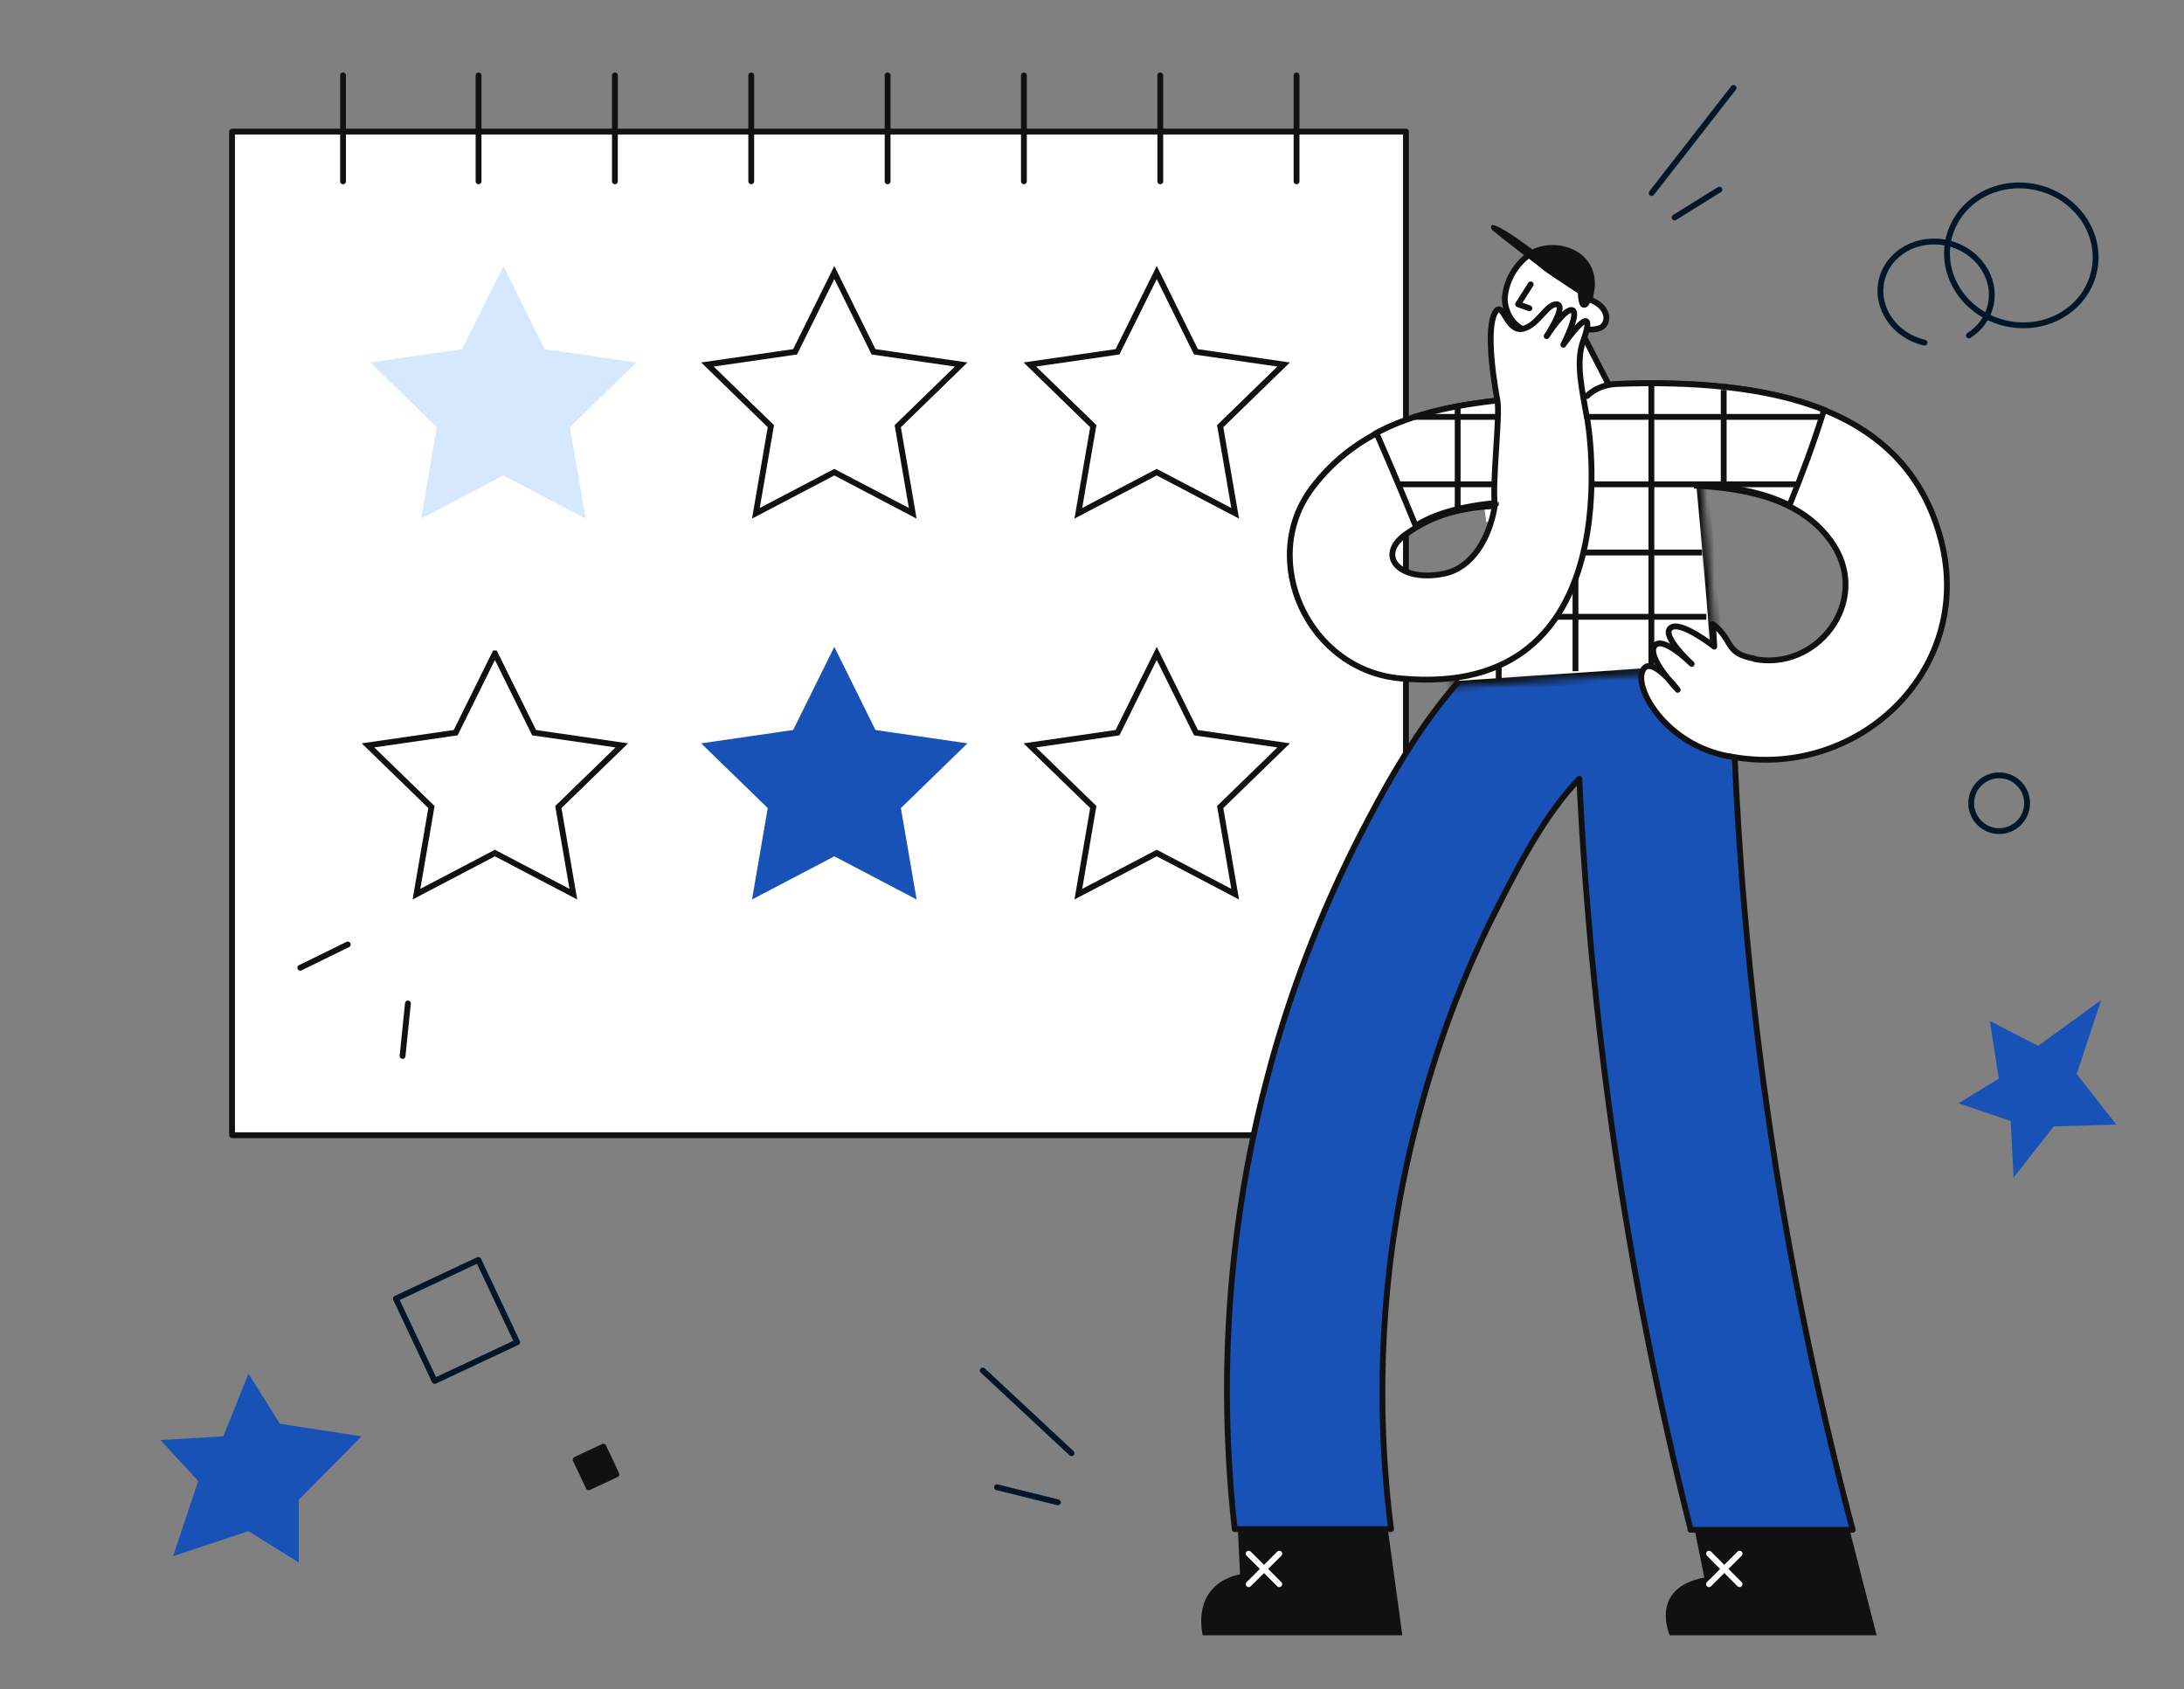 <svg xmlns="http://www.w3.org/2000/svg" width="300" height="232" fill="none"><rect width="100%" height="100%" fill="#808080" stroke="none"/><path fill="#ffffff" d="M217 47v7.5l4-1.5v-.5l-3-6-1 .5ZM206.5 41.5l.5 1.5 2 2.5h10l1.5-.5v-1.5l-1-2-1.5-1-7.5-5.5-2 1.5-1.5 2-.5 3Z"/><path fill="#ffffff" stroke="#111111" stroke-linecap="round" stroke-linejoin="round" stroke-miterlimit="10" stroke-width=".8" d="M31.874 18.075h161.251V155.9H31.874V18.075Z"/><path stroke="#111111" stroke-linecap="round" stroke-linejoin="round" stroke-miterlimit="10" stroke-width=".8" d="M178.098 10.35v14.555M159.379 10.35v14.555M140.647 10.35v14.555M121.924 10.35v14.555M103.193 10.35v14.555M65.735 10.35v14.555M84.466 10.35v14.555M47.122 10.35v14.555"/><path fill="#1952b6" stroke="#1952b6" stroke-width=".8" d="m114.604 89.737 5.293 10.696.093.189.208.03 11.834 1.715-8.562 8.324-.151.147.035.207 2.022 11.755-10.587-5.551-.185-.097-.186.097-10.587 5.551 2.022-11.755.036-.207-.152-.147-8.562-8.324 11.834-1.715.208-.03.093-.189 5.294-10.696Z"/><path stroke="#111111" stroke-width=".8" d="m114.604 37.43 5.293 10.697.093.188.208.03 11.834 1.715-8.562 8.324-.151.147.035.208 2.022 11.755-10.587-5.55-.185-.098-.186.097-10.587 5.55 2.022-11.754.036-.208-.152-.147-8.562-8.324 11.834-1.715.208-.03.093-.188 5.294-10.697ZM67.981 89.737l5.294 10.696.093.189.208.03 11.834 1.715-8.563 8.324-.15.147.035.207 2.022 11.755-10.587-5.551-.186-.097-.185.097-10.587 5.551 2.021-11.755.036-.207-.15-.147-8.563-8.324 11.834-1.715.208-.03.093-.189 5.293-10.696Z"/><path fill="#d5e8fd" d="m69.146 36.529 5.652 11.42 12.638 1.832-9.145 8.89 2.159 12.553-11.304-5.927-11.304 5.927 2.159-12.553-9.145-8.89 12.638-1.831 5.652-11.421Z"/><path stroke="#111111" stroke-width=".8" d="m158.893 37.43 5.294 10.697.093.188.208.03 11.834 1.715-8.563 8.324-.151.147.036.208 2.022 11.755-10.587-5.55-.186-.098-.186.097-10.586 5.55 2.021-11.754.036-.208-.151-.147-8.563-8.324 11.835-1.715.208-.03.093-.188 5.293-10.697ZM158.893 89.737l5.294 10.696.093.189.208.03 11.834 1.715-8.563 8.324-.151.147.036.207 2.022 11.755-10.587-5.551-.186-.097-.186.097-10.586 5.551 2.021-11.755.036-.207-.151-.147-8.563-8.324 11.835-1.715.208-.03.093-.189 5.293-10.696Z"/><path stroke="#111111" stroke-linecap="round" stroke-linejoin="round" stroke-miterlimit="10" stroke-width=".8" d="m41.248 132.91 6.524-3.2M55.298 145.024l.734-7.214"/><path stroke="#001729" stroke-linecap="round" stroke-linejoin="round" stroke-miterlimit="10" stroke-width=".8" d="m226.877 26.51 11.244-14.428M230.032 29.862l6.145-3.817M147.188 199.577 135 188.22M145.313 206.32l-8.368-2.069"/><ellipse cx="10.237" cy="9.573" stroke="#001729" stroke-linecap="round" stroke-linejoin="round" stroke-miterlimit="10" stroke-width=".8" rx="10.237" ry="9.573" transform="matrix(-.974 -.226 -.227 .974 289.797 28.06)"/><path stroke="#001729" stroke-linecap="round" stroke-linejoin="round" stroke-miterlimit="10" stroke-width=".8" d="M264.355 47.059c-4.13-.957-6.766-4.795-5.886-8.57.88-3.777 4.942-6.062 9.072-5.105 4.131.957 6.767 4.794 5.887 8.57-.408 1.752-1.501 3.182-2.967 4.117"/><ellipse cx="3.839" cy="3.829" stroke="#001729" stroke-linecap="round" stroke-linejoin="round" stroke-miterlimit="10" stroke-width=".8" rx="3.839" ry="3.829" transform="matrix(-.974 -.226 -.227 .974 279.218 107.448)"/><path fill="#1952b6" d="m290.696 154.444-8.587.254-5.519 7.023-.389-7.768-7.179-2.429 5.545-3.393-1.242-7.919 6.631 3.42 8.663-6.282-3.354 10.145 5.431 6.949Z"/><path stroke="#001729" stroke-linecap="round" stroke-linejoin="round" stroke-miterlimit="10" stroke-width=".8" d="m71.041 184.337-5.332-11.305-11.335 5.318 5.332 11.304 11.335-5.317Z"/><path fill="#111111" stroke="#111111" stroke-linecap="round" stroke-linejoin="round" stroke-miterlimit="10" stroke-width=".8" d="m84.671 202.477-1.79-3.795-3.806 1.785 1.79 3.795 3.806-1.785Z"/><path fill="#1952b6" d="m41.038 214.588-6.907-4.304-10.358 3.443 3.452-10.33-5.18-5.63 8.633-.509 3.453-8.61 4.316 6.888 11.223 1.722-8.632 8.721v8.609Z"/><path fill="#111111" d="m190.436 208.544 2.193 16.038h-27.411s-1.828-6.834 5.116-8.383l-.365-7.655h20.467Z"/><path stroke="#ffffff" stroke-linecap="round" stroke-linejoin="round" stroke-miterlimit="10" stroke-width=".8" d="m171.523 213.374 4.203 4.192M171.523 217.566l4.203-4.192"/><path fill="#111111" d="m253.666 208.544 4.112 16.038h-28.417s-2.923-6.47 4.752-7.928l-1.645-8.11h21.198Z"/><path fill="#1952b6" stroke="#111111" stroke-linecap="round" stroke-linejoin="round" stroke-miterlimit="10" stroke-width=".8" d="M232.195 209.911a522.787 522.787 0 0 1-15.259-102.968c-4.843 5.102-8.223 11.754-11.33 17.86-5.025 9.841-8.772 20.32-11.421 31.072-4.386 17.678-5.391 36.085-3.107 54.127h-21.472c-2.284-20.502-.914-41.278 4.294-61.325 3.198-12.484 7.95-24.603 13.98-35.994 6.031-11.481 13.523-23.327 25.492-29.524 3.472-1.822 7.676-1.73 10.873.092 6.031-1.458 13.523 1.913 13.706 10.023.822 39.547 6.396 78.639 16.538 116.819h-22.294v-.182Z"/><path stroke="#ffffff" stroke-linecap="round" stroke-linejoin="round" stroke-miterlimit="10" stroke-width=".8" d="m234.751 213.374 4.203 4.192M234.751 217.566l4.203-4.192"/><path fill="#111111" d="M210.167 34.865c3.107-1.822 8.772-.455 8.406 4.557v.273c0 .091.092.182.092.273 0 .638-.183 2.46-1.188 2.278-.457-.09-.548-.546-.64-1.002-.091-.364-.091-.82-.091-1.185-2.467-1.366-6.488-3.736-6.579-5.194Z"/><path stroke="#111111" stroke-linecap="round" stroke-linejoin="round" stroke-miterlimit="10" stroke-width=".8" d="M206.697 41.06c0 .09 0 3.645 3.564 4.556l3.746 10.843 7.675-2.278-4.66-9.02c.731.09 2.833.364 3.381-.639.731-1.184-.183-2.733-2.01-3.371.091-.547.183-1.094.274-1.732.365-5.376-6.213-6.651-9.046-4.1-2.924 2.46-2.924 5.74-2.924 5.74Z"/><path stroke="#111111" stroke-linecap="round" stroke-linejoin="round" stroke-miterlimit="10" stroke-width=".8" d="m210.262 39.053-1.736 2.733 1.553.547"/><path fill="#111111" d="M216.838 40.33c-5.209-3.281-11.879-8.748-11.879-8.748s-1.736-2.825 6.214 3.189c8.04 6.014 5.665 5.558 5.665 5.558Z"/><mask id="a13" fill="#fff"><path d="M235.938 91.908c-.639-10.024-2.467-28.977-2.467-28.977l-25.889 1.82-8.283 29.617 36.639-2.46Z"/></mask><path fill="#ffffff" stroke="#111111" stroke-width="1.6" d="M235.938 91.908c-.639-10.024-2.467-28.977-2.467-28.977l-25.889 1.82-8.283 29.617 36.639-2.46Z" mask="url(#a13)"/><path stroke="#111111" stroke-width=".8" d="M216.412 53.55V92.18"/><path fill="#ffffff" stroke="#111111" stroke-linecap="round" stroke-linejoin="round" stroke-miterlimit="10" stroke-width=".8" d="M222.233 52.725c20.011-.73 39.564 2.642 44.406 21.505 4.66 18.042-11.878 33.351-29.604 29.523-8.68-1.913-5.025-15.217 3.655-13.303 8.772 1.913 16.173-7.655 11.239-15.491-5.665-8.93-18.823-8.384-28.051-8.384-8.954 0-10.599-13.486-1.645-13.85Z"/><path fill="#ffffff" stroke="#111111" stroke-width=".8" d="M222.233 52.726c10.142-.365 20.285.364 28.325 3.554-1.37 4.465-3.015 8.839-4.751 13.121-6.487-3.28-15.259-3.007-21.929-2.916-8.954.091-10.599-13.395-1.645-13.76Z"/><path fill="#ffffff" d="m232.919 70.9-.424-6.94-.569-10.41-29.893 2.62 2.13 15.508 28.756-.778Z"/><path fill="#ffffff" stroke="#111111" stroke-linecap="round" stroke-linejoin="round" stroke-miterlimit="10" stroke-width=".8" d="M180.293 66.939c6.213-8.201 15.716-10.935 25.492-11.937-.182-1.823.457-3.372 1.554-4.556 1.279.273 2.558.638 3.837.91 2.741.73 4.112 4.74 6.762 5.742.365 1.184 6.395 39-25.401 36.084-12.792-1.002-19.828-16.31-12.244-26.243Zm18.091 11.846c3.838-.82 6.213-4.83 6.944-9.295-5.573.274-8.954 1.64-11.878 3.645-4.66 3.007-1.37 6.925 4.934 5.65Z"/><path stroke="#111111" stroke-width=".8" d="M249.989 57.252h-32.517M246.681 66.51h-28.009M217.47 75.883h16.337M213.814 84.709h20.574"/><path fill="#ffffff" stroke="#111111" stroke-width=".8" d="M205.697 55.001c-.092-.729 0-1.367.182-2.005.731 2.643 1.736 5.194 2.559 7.837-.092.091-.183.182-.183.273-.183.365-.274.82-.457 1.185a.992.992 0 0 0-.731.729c-.639 2.005-1.005 3.918-1.188 6.014-4.02.364-8.314 1.184-11.421 3.19a531.913 531.913 0 0 0-5.391-12.758c4.934-2.642 10.782-3.827 16.63-4.465Z"/><path fill="#ffffff" d="M217.996 57.45c-.64-3.828-1.612-7.642-.516-10.649 1.097-3.007.823-4.373-2.741.547 0 0 2.193-4.282 1.279-4.738-1.005-.456-3.563 3.554-3.563 3.554s2.832-4.283 1.37-4.374c-1.37-.091-2.558 2.916-4.659 3.371-2.102.456-2.65-3.462-3.564-2.551-1.462 1.549-.731 8.019.091 12.392.366 2.279-.731 10.935-.365 14.398"/><path stroke="#111111" stroke-linecap="round" stroke-linejoin="round" stroke-miterlimit="10" stroke-width=".8" d="M217.996 57.45c-.64-3.828-1.612-7.642-.516-10.649 1.097-3.007.823-4.373-2.741.547 0 0 2.193-4.282 1.279-4.738-1.005-.456-3.563 3.554-3.563 3.554s2.832-4.283 1.37-4.374c-1.37-.091-2.558 2.916-4.659 3.371-2.102.456-2.65-3.462-3.564-2.551-1.462 1.549-.731 8.019.091 12.392.366 2.279-.731 10.935-.365 14.398"/><path fill="#ffffff" d="M240.963 90.453c-4.112-.729-2.832-2.552-5.665-4.738l.183 3.098s-4.751-3.736-6.031-2.552c-1.279 1.094 2.924 4.921 2.924 4.921s-4.02-4.01-5.116-2.46c-1.097 1.549 3.198 6.014 3.198 6.014s-3.838-5.103-4.843-2.552c-1.097 2.552 3.381 10.115 11.787 11.664"/><path stroke="#111111" stroke-linecap="round" stroke-linejoin="round" stroke-miterlimit="10" stroke-width=".8" d="M240.963 90.453c-4.112-.729-2.832-2.552-5.665-4.738l.183 3.098s-4.751-3.736-6.031-2.552c-1.279 1.094 2.924 4.921 2.924 4.921s-4.02-4.01-5.116-2.46c-1.097 1.549 3.198 6.014 3.198 6.014s-3.838-5.103-4.843-2.552c-1.097 2.552 3.381 10.115 11.787 11.664"/><path fill="#ffffff" d="M205.886 70.234c-.012-.657-.029-2.061 0-2.42l1.525-.243.901 2.213-2.426.45Z"/><path stroke="#111111" stroke-width=".8" d="M205.512 57.252h-11.271M205.177 66.51h-12.993M236.774 53.548v13.117M200.231 55.762v14.47M226.838 52.634v38.629M205.869 91.175v2.165"/></svg>
